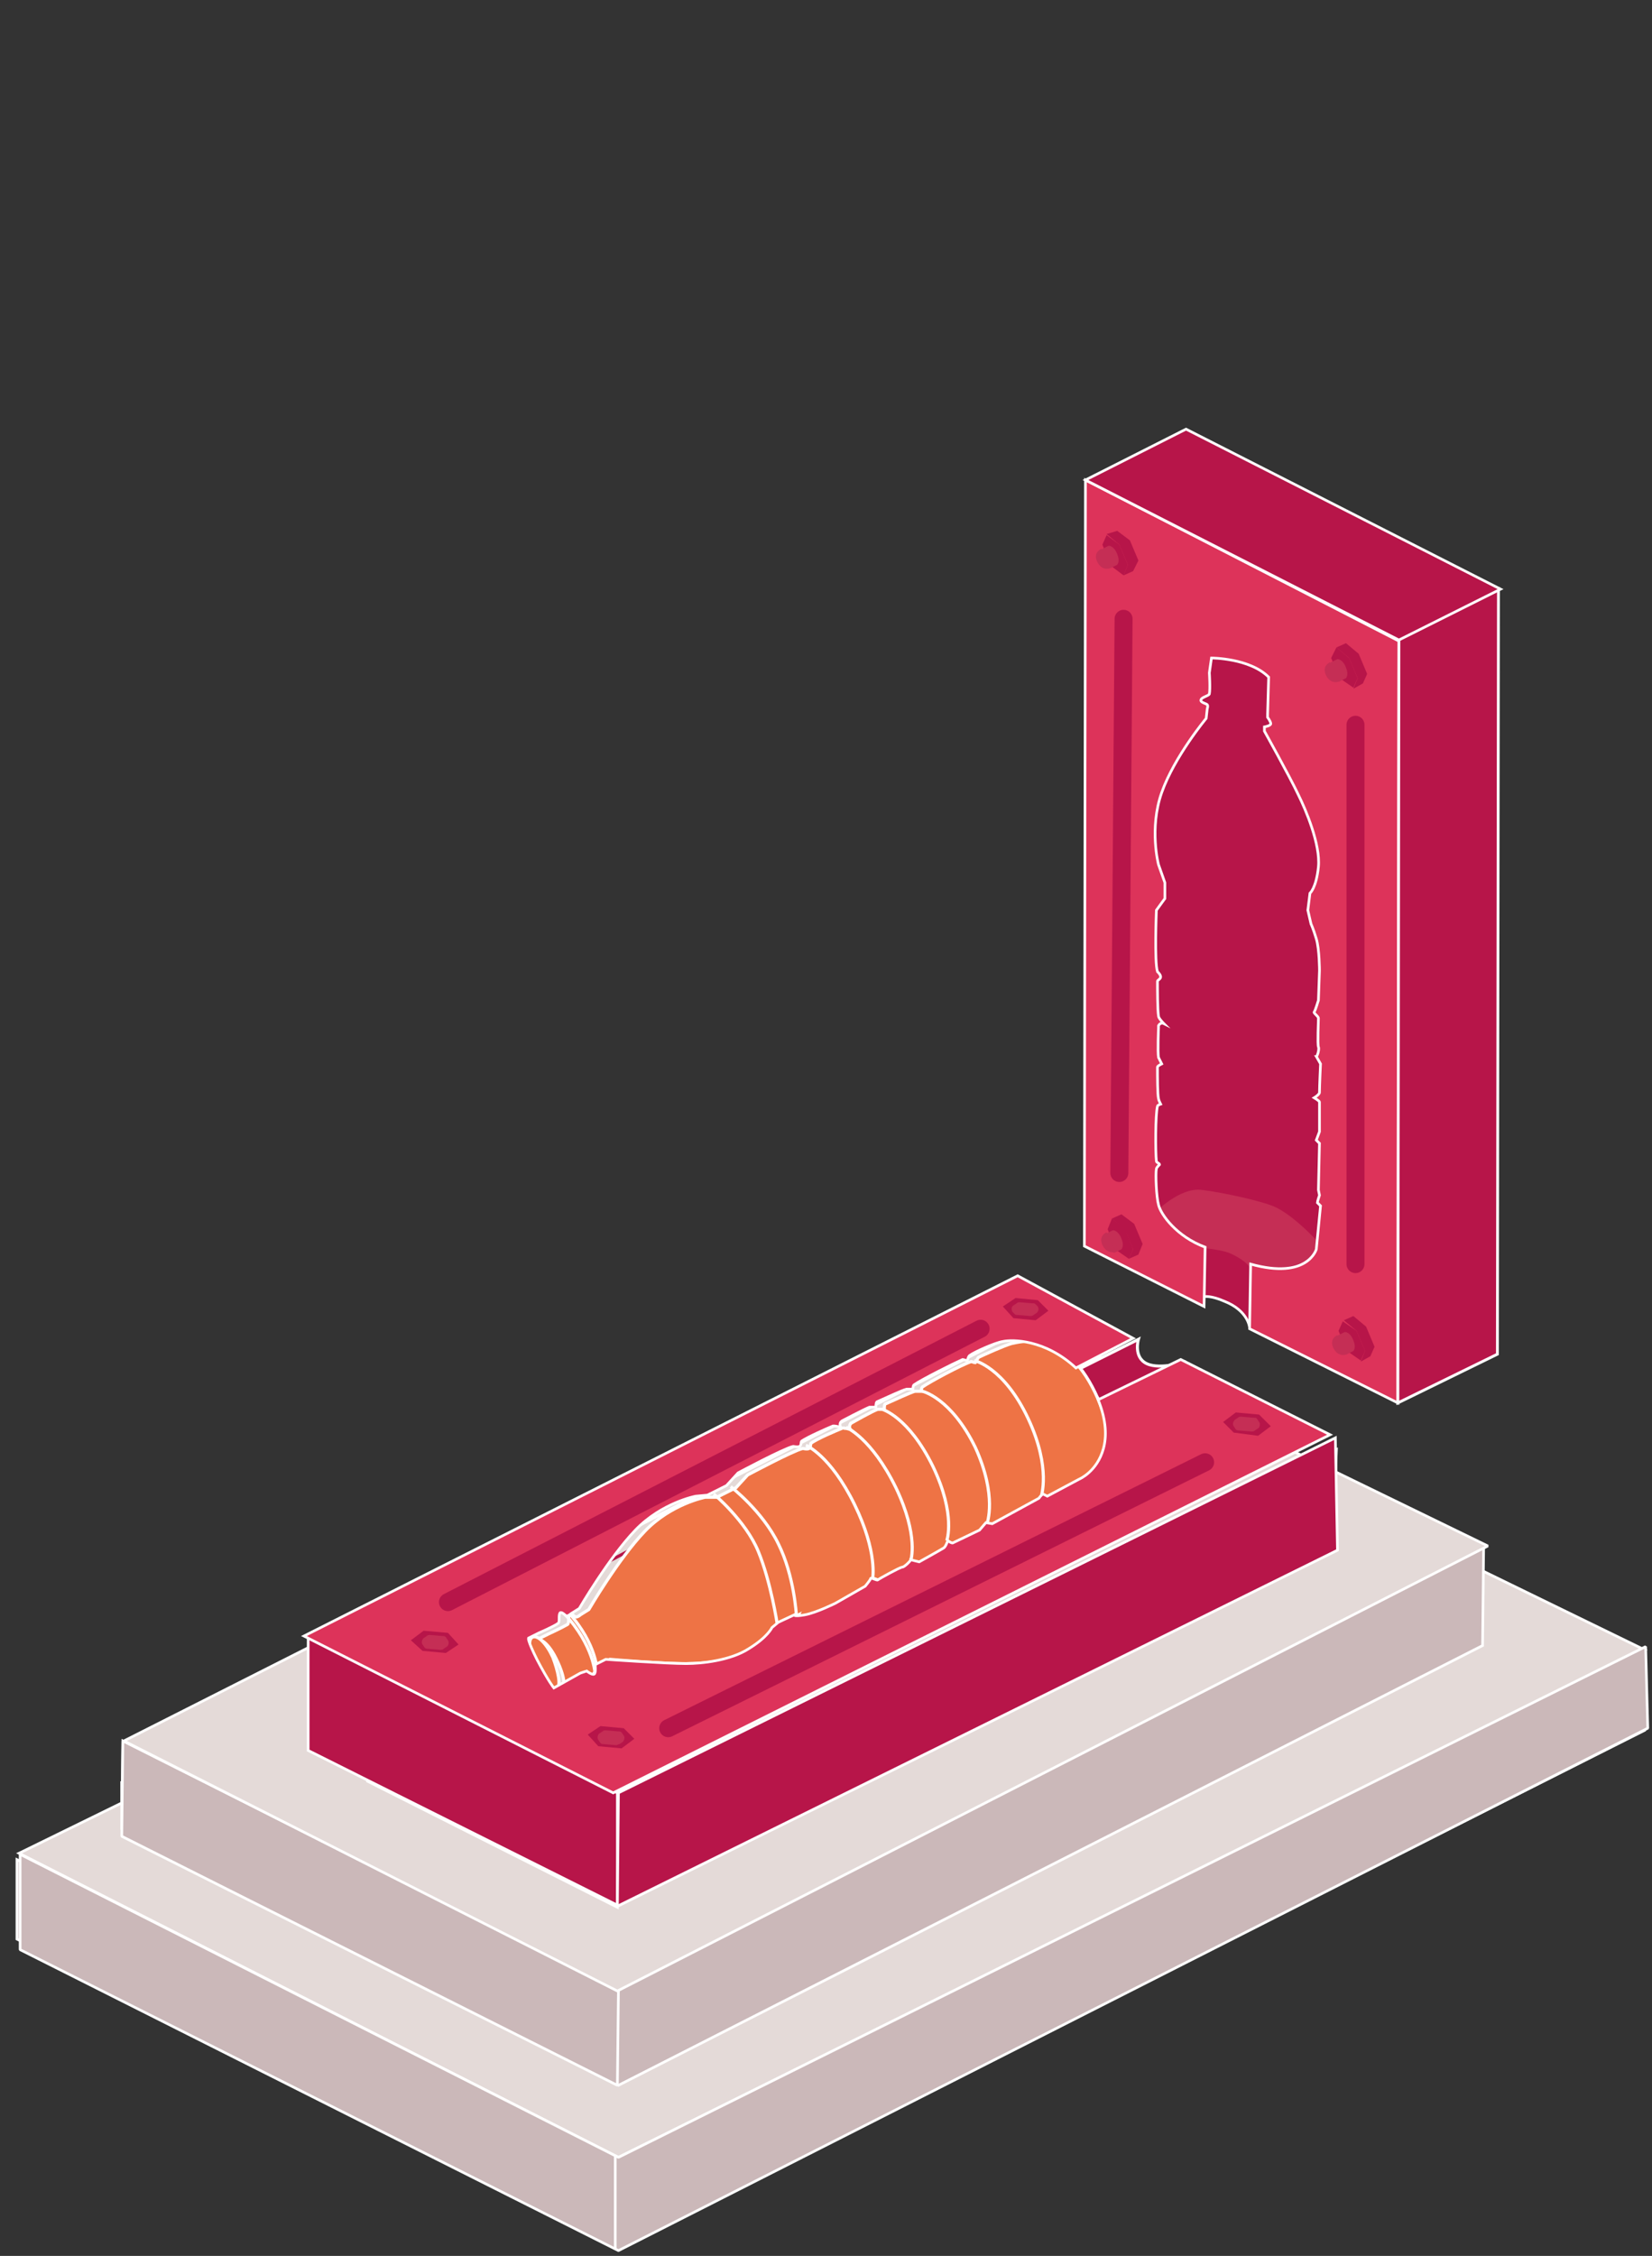 <?xml version="1.0" encoding="utf-8"?>
<!-- Generator: Adobe Illustrator 25.2.3, SVG Export Plug-In . SVG Version: 6.00 Build 0)  -->
<svg version="1.1" id="Layer_1" xmlns="http://www.w3.org/2000/svg" xmlns:xlink="http://www.w3.org/1999/xlink" x="0px" y="0px"
	 viewBox="0 0 156 212.9" style="enable-background:new 0 0 156 212.9;" xml:space="preserve">
<rect x="0" y="0" width="156" height="212.9" fill="#333333" stroke="none"/>
<style type="text/css">
	.st0{fill:none;stroke:#FFFFFF;stroke-width:0.25;stroke-miterlimit:10;}
	.st1{fill:#CBB8B9;stroke:#FFFFFF;stroke-width:0.25;stroke-miterlimit:10;}
	.st2{fill:#E4DAD8;stroke:#FFFFFF;stroke-width:0.25;stroke-miterlimit:10;}
	.st3{fill:#CBB8B9;stroke:#FFFFFF;stroke-width:0.25;stroke-linejoin:bevel;stroke-miterlimit:10;}
	.st4{fill:#E4DAD8;stroke:#FFFFFF;stroke-width:0.25;stroke-linejoin:bevel;stroke-miterlimit:10;}
	.st5{fill:#DD335A;stroke:#FFFFFF;stroke-width:0.25;stroke-miterlimit:10;}
	.st6{fill:#C52E55;stroke:#FFFFFF;stroke-width:0.25;stroke-miterlimit:10;}
	.st7{fill:none;stroke:#FFFFFF;stroke-width:0.293;stroke-miterlimit:10;}
	.st8{fill:none;stroke:#B71549;stroke-width:0.293;stroke-miterlimit:10;}
	.st9{fill:none;stroke:#B71549;stroke-width:0.293;stroke-linecap:round;stroke-miterlimit:10;}
	.st10{fill:#B71549;}
	.st11{fill:#B71549;stroke:#FFFFFF;stroke-width:0.25;stroke-miterlimit:10;}
	.st12{fill:#B71549;stroke:#FFFFFF;stroke-width:0.283;stroke-miterlimit:10;}
	.st13{fill:#EE7345;stroke:#FFFFFF;stroke-width:0.295;stroke-miterlimit:10;}
	.st14{fill:none;stroke:#FFFFFF;stroke-width:0.295;stroke-miterlimit:10;}
	.st15{fill:#EE7345;stroke:#FFFFFF;stroke-width:0.293;stroke-miterlimit:10;}
	.st16{fill:none;stroke:#B71549;stroke-width:1.697;stroke-linecap:round;stroke-miterlimit:10;}
	.st17{fill:#C52E55;}
	.st18{fill:#B71549;stroke:#FFFFFF;stroke-width:0.266;stroke-miterlimit:10;}
	.st19{fill:none;stroke:#FFFFFF;stroke-width:0.25;stroke-linejoin:bevel;stroke-miterlimit:10;}
</style>
<g>
	<line class="st0" x1="63.2" y1="183.2" x2="63.2" y2="191.5"/>
	<line class="st0" x1="62.9" y1="183" x2="62.8" y2="191.7"/>
	<g>
		<polygon class="st1" points="11.5,172.6 58.5,196.4 138.3,156.2 138.5,147 94,126.6 11.5,168.2 		"/>
		<polygon class="st1" points="11.5,173.3 11.6,164.3 58.6,187.3 58.4,196.4 		"/>
		<polygon class="st1" points="1.6,175.5 1.6,183 58.8,211.9 155.3,163.3 155.1,155.6 58.7,203.6 		"/>
		<polygon class="st2" points="58.4,203.6 155.3,155.7 98,127.8 1.8,174.9 		"/>
		<polygon class="st1" points="11.5,172.6 58.4,196.8 140,155.3 140.1,146 94,126.6 11.5,168.2 		"/>
		<polygon class="st3" points="11.5,173.3 11.6,164.3 58.4,187.8 58.3,196.8 		"/>
		<polygon class="st3" points="1.9,175 1.9,184 58.4,212.4 155.6,163.1 155.4,155.4 58.4,203.6 		"/>
		<path class="st4" d="M11.7,164.3c0,0,46.6,23.6,46.6,23.6l82.2-42L93.4,123L11.7,164.3z"/>
		<g>
			<polygon class="st5" points="34.7,168.1 58.3,180 58.3,169.2 34.2,157.4 			"/>
			<polygon class="st6" points="58.3,179.9 125.8,146.3 126.2,136.8 58.4,169.2 			"/>
			<line class="st7" x1="34.2" y1="157.3" x2="100.6" y2="123.4"/>
			<line class="st8" x1="59.5" y1="166.3" x2="119.2" y2="138.2"/>
			<path class="st9" d="M41.4,156.3c-0.4-0.7,58-30.8,58-30.8"/>
			<g>
				<polygon class="st10" points="57.8,166.4 59,165.5 57.9,164.4 55.7,164.3 54.5,165.1 55.5,166.2 				"/>
				<path class="st10" d="M57.5,166l0.3-0.2c0.2-0.1,0.2-0.5,0.1-0.6l-0.2-0.3c-0.1-0.1-0.2-0.1-0.3-0.1l-1.2-0.1
					c-0.1,0-0.2,0-0.3,0.1l-0.3,0.2c-0.2,0.2-0.2,0.5-0.1,0.6l0.2,0.3c0.1,0.1,0.2,0.1,0.3,0.1l1.2,0.1C57.4,166,57.5,166,57.5,166z
					"/>
			</g>
			<g>
				<polygon class="st10" points="118.9,136.8 120.1,135.9 119.1,134.9 116.9,134.7 115.7,135.5 116.7,136.6 				"/>
				<path class="st10" d="M118.7,136.4l0.3-0.2c0.2-0.1,0.2-0.5,0.1-0.6l-0.2-0.3c-0.1-0.1-0.1-0.1-0.3-0.1l-1.2-0.1
					c-0.1,0-0.2,0-0.3,0.1l-0.3,0.2c-0.2,0.2-0.2,0.5-0.1,0.6l0.2,0.3c0.1,0.1,0.1,0.1,0.3,0.1l1.2,0.1
					C118.5,136.5,118.6,136.4,118.7,136.4z"/>
			</g>
			<g>
				<polygon class="st10" points="47,157.8 48.2,157 47.2,155.9 45,155.8 43.9,156.6 44.9,157.6 				"/>
				<path class="st10" d="M46.8,157.4l0.3-0.2c0.2-0.1,0.2-0.4,0.1-0.6l-0.2-0.2c-0.1-0.1-0.2-0.1-0.3-0.1l-1.2-0.1
					c-0.1,0-0.2,0-0.3,0.1l-0.3,0.2c-0.2,0.2-0.2,0.4-0.1,0.6l0.2,0.2c0.1,0.1,0.2,0.1,0.3,0.1l1.2,0.1
					C46.6,157.5,46.7,157.4,46.8,157.4z"/>
			</g>
			<polygon class="st11" points="29.1,165.2 58.3,179.8 58.3,169.2 29.1,154.4 			"/>
			<polygon class="st11" points="58.3,179.9 126.3,146.3 126.1,135.7 58.4,169.2 			"/>
			<path class="st12" d="M101.5,129.4l6-3c0,0-0.5,1.7,0.8,2.3c1.3,0.6,3.7-0.2,3.7-0.2l-8.2,3.6L101.5,129.4z"/>
			<g>
				<path class="st13" d="M56.5,158c0.2-0.1,0.1-0.9,0.1-0.9l1-0.5c0,0,5.7,0.5,7.6,0.4c1.5,0,4.2-0.3,5.9-1.4c1.7-1.1,2.2-2,2.2-2
					l0.6-0.5l1.5-0.7c0,0-0.1,0.2,1,0s2.9-1.1,2.9-1.1l2.4-1.4c0,0,0.8-0.7,0.8-0.9c0-0.1,0.5,0.2,0.7,0.2c0.2,0,2.2-1.2,2.4-1.2
					c0.2,0,0.7-0.5,0.7-0.6l0.8,0.1c0,0,1.8-1,2.3-1.3c0.1-0.1,0.2-0.7,0.2-0.7s0.5,0.3,0.6,0.2l2.5-1.2l0.5-0.7l0.4,0.2l3.9-2
					l0.5-0.1c0,0,0.4-0.4,0.6-0.5l0.4,0.1l3.3-1.9c0.1-0.1,4.3-1.6,1.1-8.2c-2.9-6-6.9-4.8-7.9-4.6c-0.7,0.2-2.7,1.1-3.1,1.3
					c-0.1,0.1-0.2,0.4-0.3,0.5c-0.1,0-0.3-0.1-0.4-0.1c-0.9,0.3-3.9,1.9-4.6,2.4c-0.1,0.1-0.1,0.4-0.1,0.4s-0.4,0-0.6,0
					c-0.4,0.1-1.9,0.8-2.8,1.2c-0.1,0-0.1,0.5-0.1,0.5s-0.5,0-0.6,0c-0.4,0.1-2.5,1.3-2.5,1.3c-0.1,0-0.1,0.1-0.1,0.1
					c-0.1,0.1-0.1,0.4,0,0.5l0,0c0,0-0.7-0.2-0.8-0.1c-0.5,0.2-2.4,1-2.9,1.4c-0.1,0,0,0.4-0.2,0.5c-0.2,0.1-0.5,0-0.6,0
					c-0.9,0.2-5.2,2.5-5.2,2.5l-1.1,1.2l-1.8,0.9l-1.1,0c0,0-3.2,0.6-5.7,3.2c-2.5,2.6-5.3,7.4-5.3,7.4l-0.8,0.5
					c0,0-0.2,0.2-0.4,0.2c-0.2,0-0.4-0.4-0.6-0.3c-0.2,0.1,0,0.8-0.2,1c-0.5,0.3-1.8,0.9-1.8,0.9l-1,0.5c0,0,0.8,0,1.7,1.8
					c1.1,2.2,0.7,3,0.7,3l2.5-1.4l0.6-0.1C55.8,157.7,56.3,158.1,56.5,158z"/>
				<path class="st14" d="M56.2,158c0,0-0.1-2.7-2.9-5.7"/>
				<path class="st7" d="M53.7,152.2c2.7,3,2.7,5.6,2.7,5.6"/>
				<path class="st13" d="M52.6,159.3c-0.4,0.2-1.4-0.9-2-2.1c-0.6-1.3-0.8-2.5-0.3-2.7s1.3,0.6,1.9,1.9
					C52.7,157.7,53,159.1,52.6,159.3z"/>
				<path class="st15" d="M51.5,156.7"/>
				<path class="st15" d="M63.2,141.4"/>
				<path class="st7" d="M82.4,149c0,0,0.5-2.5-1.7-7c-2.3-4.7-4.6-5.6-4.6-5.6"/>
				<path class="st7" d="M86,147.3c0,0,0.8-2.3-1.4-6.9c-2.3-4.7-4.7-5.7-4.7-5.7"/>
				<path class="st7" d="M93.2,143.8c0,0,1-2.6-1.1-7.2c-2.3-4.7-5-5.3-5-5.3"/>
				<path class="st7" d="M89.4,145.4c0,0,0.9-2.4-1.3-7c-2.3-4.7-4.8-5.4-4.8-5.4"/>
				<path class="st7" d="M98.3,141.3c0,0,1-2.7-1.2-7.4c-2.3-4.9-5.1-5.5-5.1-5.5"/>
				<path class="st7" d="M73.4,153.3c0,0-0.6-4-1.8-6.9c-1.2-2.9-4.2-5.4-4.2-5.4"/>
				<path class="st7" d="M75.2,152.4c0,0-0.2-3.7-1.7-6.7c-1.5-3.1-4.5-5.4-4.5-5.4"/>
			</g>
			<path class="st5" d="M111.5,128.3l-7.8,3.8c0.8,2,0.8,3.5,0.5,4.6c-0.6,2.2-2.3,2.9-2.3,2.9l-3,1.6l-0.4-0.2
				c-0.2,0.1-0.4,0.4-0.4,0.4l-4.4,2.4l-0.6-0.1l-0.6,0.7l-2.5,1.2c-0.1,0.1-0.5-0.2-0.5-0.2s-0.2,0.6-0.4,0.7
				c-0.5,0.3-2.3,1.3-2.3,1.3l-0.8-0.2c0,0.1-0.6,0.7-0.8,0.7c-0.2,0-2.2,1.1-2.3,1.2s-0.7-0.3-0.7-0.1c0,0.1-0.5,0.7-0.5,0.7
				l-2.8,1.6c0,0-1.8,0.9-2.9,1.1c-1.1,0.2-1,0-1,0l-1.5,0.7l-0.6,0.5c0,0-0.4,0.9-2.2,2c-1.7,1.1-4.4,1.4-5.9,1.4
				c-1.9,0-7.6-0.4-7.6-0.4l-1,0.5c0,0,0.1,0.8-0.1,0.9c-0.2,0.1-0.7-0.3-0.7-0.3l-0.6,0.2l-2.5,1.4c0,0-0.5-0.6-1.6-2.7
				c-0.9-1.8-0.8-2-0.8-2l1-0.5c0,0,1.4-0.6,1.8-0.9c0.2-0.1,0-0.8,0.2-1c0.2-0.1,0.5,0.3,0.6,0.3c0.2,0,0.4-0.2,0.4-0.2l0.8-0.5
				c0,0,2.8-4.8,5.3-7.4c2.5-2.6,5.7-3.2,5.7-3.2l1.1-0.1l1.8-0.9l1.1-1.2c0,0,4.3-2.3,5.2-2.5c0.1,0,0.4,0.1,0.6,0
				c0.2-0.1,0.1-0.4,0.2-0.5c0.6-0.4,2.4-1.2,2.9-1.4c0.1-0.1,0.8,0.1,0.8,0.1l0,0c-0.1-0.1-0.1-0.4,0-0.5c0,0,0.1-0.1,0.1-0.1
				c0,0,2.1-1.1,2.6-1.3c0.1,0,0.6,0,0.6,0s0-0.4,0.1-0.5c0.9-0.4,2.4-1.1,2.8-1.2c0.1,0,0.6,0,0.6,0s0-0.3,0.1-0.4
				c0.7-0.5,3.7-2,4.6-2.4c0.1,0,0.3,0.1,0.4,0.1c0.1,0,0.1-0.4,0.3-0.5c0.4-0.3,2.4-1.2,3.1-1.3c0.9-0.2,4-0.2,6.9,2.5l5.4-2.8
				l-10.9-5.9l-67.4,34l29.2,14.8l67.7-33.8L111.5,128.3z"/>
			<line class="st16" x1="63.1" y1="163.1" x2="113.8" y2="138"/>
			<line class="st16" x1="42.3" y1="151.2" x2="92.6" y2="125.4"/>
			<g>
				<polygon class="st10" points="97.8,124.6 99,123.7 98,122.7 95.9,122.5 94.7,123.3 95.7,124.4 				"/>
				<path class="st17" d="M97.6,124.1l0.3-0.2c0.2-0.2,0.2-0.4,0.1-0.6l-0.2-0.2c-0.1-0.1-0.1-0.1-0.3-0.1l-1.2-0.1
					c-0.1,0-0.2,0-0.3,0.1l-0.3,0.2c-0.2,0.1-0.2,0.4-0.1,0.6l0.2,0.2c0.1,0.1,0.1,0.1,0.3,0.1l1.2,0.1
					C97.4,124.2,97.5,124.2,97.6,124.1z"/>
			</g>
			<g>
				<polygon class="st10" points="118.8,135.5 120,134.6 118.9,133.5 116.7,133.3 115.5,134.2 116.5,135.2 				"/>
				<path class="st17" d="M118.5,135l0.3-0.2c0.2-0.1,0.2-0.5,0.1-0.6l-0.2-0.3c-0.1-0.1-0.1-0.1-0.3-0.1l-1.2-0.1
					c-0.1,0-0.2,0-0.3,0.1l-0.3,0.2c-0.2,0.2-0.2,0.5-0.1,0.6l0.2,0.3c0.1,0.1,0.2,0.1,0.3,0.1l1.2,0.1
					C118.3,135.1,118.4,135.1,118.5,135z"/>
			</g>
			<g>
				<polygon class="st10" points="58.7,165 59.9,164.1 58.9,163.1 56.7,162.9 55.5,163.7 56.5,164.8 				"/>
				<path class="st17" d="M58.5,164.6l0.3-0.2c0.2-0.2,0.2-0.5,0.1-0.6l-0.2-0.3c-0.1-0.1-0.2-0.1-0.3-0.1l-1.2-0.1
					c-0.1,0-0.2,0-0.3,0.1l-0.3,0.2c-0.2,0.1-0.2,0.5-0.1,0.6l0.2,0.3c0.1,0.1,0.2,0.1,0.3,0.1l1.2,0.1
					C58.3,164.7,58.4,164.6,58.5,164.6z"/>
			</g>
			<g>
				<polygon class="st10" points="42.1,156 43.3,155.2 42.3,154.1 40,153.9 38.8,154.8 39.9,155.8 				"/>
				<path class="st17" d="M41.9,155.6l0.3-0.2c0.2-0.1,0.2-0.5,0.1-0.6l-0.2-0.3c-0.1-0.1-0.2-0.1-0.3-0.1l-1.2-0.1
					c-0.1,0-0.2,0-0.3,0.1l-0.3,0.2c-0.2,0.2-0.2,0.5-0.1,0.6l0.2,0.3c0.1,0.1,0.2,0.1,0.3,0.1l1.2,0.1
					C41.7,155.7,41.8,155.7,41.9,155.6z"/>
			</g>
			<g>
				<path class="st11" d="M105.6,119.1l7.3,3.7c0,0,0.4-1,2.7,0c2.3,0.9,2.4,2.5,2.4,2.5l13.6,6.8L131,61.9l-25.5-14.1L105.6,119.1z
					"/>
				<path class="st17" d="M109,114.5c0,0,1,1,1.8,1.9c0.8,0.9,1.6,1.3,1.6,1.3s2.7,0.1,3.8,0.6c1.1,0.5,1.8,1.1,1.9,1.5
					c0,0.2,0.8,0.1,0.8,0.1s3.8,0,5.9-1.8c0.1-0.1,0.2-0.2,0.2-0.3c0,0-2.3-2.7-4.4-3.8c-1.1-0.6-5.3-1.5-7.1-1.7
					C111.4,112,109,114.5,109,114.5z"/>
				<path class="st5" d="M132,132.4l0.1-71.9l-29.6-15.2l-0.1,72.3l11.3,5.7l0.1-5.6c-2.7-1-4.2-3.1-4.4-4c-0.2-0.7-0.3-2.9-0.2-3.4
					c0-0.1,0.3-0.4,0.3-0.4c0-0.1-0.3-0.2-0.3-0.3c-0.1-0.9-0.1-4.4,0.1-5.2c0-0.1,0.3-0.2,0.3-0.2s-0.2-0.4-0.2-0.5
					c-0.1-0.4-0.1-2.1-0.1-3c0-0.1,0.4-0.3,0.4-0.3s-0.2-0.4-0.3-0.6c-0.1-0.5,0-2.8,0-2.8c0-0.1,0-0.1,0-0.2
					c0.1-0.2,0.3-0.3,0.5-0.2v0c0,0-0.5-0.5-0.5-0.7c-0.1-0.6-0.1-2.6-0.1-3.3c0-0.1,0.3-0.2,0.3-0.4c0-0.2-0.2-0.4-0.3-0.5
					c-0.3-0.9-0.1-5.8-0.1-5.8l0.8-1.1l0-1.5l-0.6-1.7c0,0-0.9-3.4,0.3-6.8c1.2-3.4,4.2-7,4.2-7l0.1-0.9c0,0,0.1-0.3,0-0.4
					c-0.1-0.1-0.6-0.2-0.6-0.4c0-0.3,0.7-0.4,0.8-0.6c0.1-0.5,0-2,0-2l0.2-1.4c0,0,3.6,0,5.4,1.8l-0.1,3.5v0.3c0,0,0.3,0.4,0.3,0.6
					c0,0.2-0.6,0.3-0.6,0.3v0.4c0,0,2.4,4.3,3.2,6c0.7,1.4,2.1,4.7,1.9,6.8c-0.2,2-0.8,2.5-0.8,2.5l-0.2,1.6l0.3,1.3
					c0,0,0.2,0.4,0.5,1.4c0.3,1,0.3,3,0.3,3l-0.1,2.8c0,0-0.3,1-0.4,1.1c-0.1,0.1,0.4,0.4,0.4,0.6c0,0.2-0.1,2.5,0,2.7
					c0.1,0.2-0.1,0.9-0.2,0.9l0.4,0.7c0,0-0.1,2.1-0.1,2.7c0,0.2-0.5,0.5-0.5,0.5s0.5,0.3,0.5,0.4l0,2.8l-0.3,0.8l0.3,0.3l-0.1,4.4
					l0.1,0.5c0,0-0.2,0.6-0.2,0.7l0.3,0.3l-0.4,4.1c0,0-0.8,2.9-6.2,1.4l-0.1,6.1L132,132.4z"/>
				<line class="st16" x1="105.7" y1="110.7" x2="106.1" y2="58.4"/>
				<line class="st16" x1="128" y1="119.3" x2="128" y2="68.4"/>
				<polygon class="st18" points="132.1,60.3 132,132.4 141.4,127.8 141.5,55.6 				"/>
				<polygon class="st11" points="102.5,45.3 132.1,60.4 141.7,55.6 112,40.5 				"/>
				<g>
					<g>
						<polygon class="st10" points="104.5,50.5 105.7,51.4 106.5,53.3 106.1,54.3 104.9,53.4 104.1,51.4 						"/>
						<polygon class="st10" points="106.1,54.3 107,53.9 107.5,52.9 106.7,51 105.5,50.1 104.5,50.4 105.7,51.4 106.5,53.3 						
							"/>
					</g>
					<g>
						<path class="st17" d="M104.9,53.6l0.6-0.3c0,0,0.3-0.3,0-1c-0.3-0.8-0.8-0.8-0.8-0.8l-0.6,0.3L104.9,53.6z"/>
						<path class="st17" d="M104.1,51.8c0.2-0.1,0.6,0.2,0.8,0.7c0.2,0.5,0.2,1,0,1.1c-0.2,0.1-0.6-0.2-0.8-0.7
							C103.9,52.4,103.9,51.9,104.1,51.8z"/>
						<path class="st17" d="M104.9,53.6c0,0-0.8,0.4-1.3-0.6c-0.4-0.9,0.4-1.2,0.4-1.2"/>
					</g>
				</g>
				<g>
					<g>
						<polygon class="st10" points="126.2,61.1 127.4,62.1 128.2,64 127.8,64.9 126.5,64 125.7,62.1 						"/>
						<polygon class="st10" points="127.8,65 128.7,64.5 129.1,63.6 128.3,61.7 127.1,60.7 126.2,61.1 127.4,62.1 128.2,64 						
							"/>
					</g>
					<g>
						<path class="st17" d="M126.5,64.3l0.6-0.3c0,0,0.3-0.3,0-1c-0.3-0.8-0.8-0.8-0.8-0.8l-0.6,0.3L126.5,64.3z"/>
						<path class="st17" d="M125.7,62.5c0.2-0.1,0.6,0.2,0.8,0.7c0.2,0.5,0.2,1,0,1.1c-0.2,0.1-0.6-0.2-0.8-0.7
							C125.5,63.1,125.5,62.6,125.7,62.5z"/>
						<path class="st17" d="M126.5,64.3c0,0-0.8,0.4-1.3-0.6c-0.4-0.9,0.4-1.2,0.4-1.2"/>
					</g>
				</g>
				<g>
					<g>
						<polygon class="st10" points="126.8,124.7 128.1,125.6 128.9,127.5 128.5,128.4 127.2,127.5 126.4,125.6 						"/>
						<polygon class="st10" points="128.5,128.5 129.4,128 129.8,127.1 129,125.2 127.8,124.2 126.9,124.6 128.1,125.6 128.9,127.5 
													"/>
					</g>
					<g>
						<path class="st17" d="M127.2,127.8l0.6-0.3c0,0,0.3-0.3,0-1c-0.3-0.8-0.8-0.8-0.8-0.8l-0.6,0.3L127.2,127.8z"/>
						<path class="st17" d="M126.4,126c0.2-0.1,0.6,0.2,0.8,0.7c0.2,0.5,0.2,1,0,1.1c-0.2,0.1-0.6-0.2-0.8-0.7
							C126.2,126.6,126.2,126.1,126.4,126z"/>
						<path class="st17" d="M127.2,127.8c0,0-0.8,0.4-1.3-0.6c-0.4-0.9,0.4-1.2,0.4-1.2"/>
					</g>
				</g>
				<g>
					<g>
						<polygon class="st10" points="105,115 106.2,115.9 107,117.9 106.6,118.8 105.3,117.9 104.6,116 						"/>
						<polygon class="st10" points="106.6,118.8 107.5,118.4 107.9,117.4 107.1,115.5 105.9,114.6 105,115 106.2,116 107,117.9 
													"/>
					</g>
					<g>
						<path class="st17" d="M105.3,118.2l0.6-0.3c0,0,0.3-0.3,0-1c-0.3-0.8-0.8-0.8-0.8-0.8l-0.6,0.3L105.3,118.2z"/>
						<path class="st17" d="M104.5,116.4c0.2-0.1,0.6,0.2,0.8,0.7c0.2,0.5,0.2,1,0,1.1c-0.2,0.1-0.6-0.2-0.8-0.7
							C104.3,116.9,104.3,116.4,104.5,116.4z"/>
						<path class="st17" d="M105.4,118.1c0,0-0.8,0.4-1.3-0.6c-0.4-0.9,0.4-1.2,0.4-1.2"/>
					</g>
				</g>
			</g>
		</g>
	</g>
	<line class="st19" x1="58.1" y1="203.4" x2="58.1" y2="212.3"/>
</g>
</svg>
